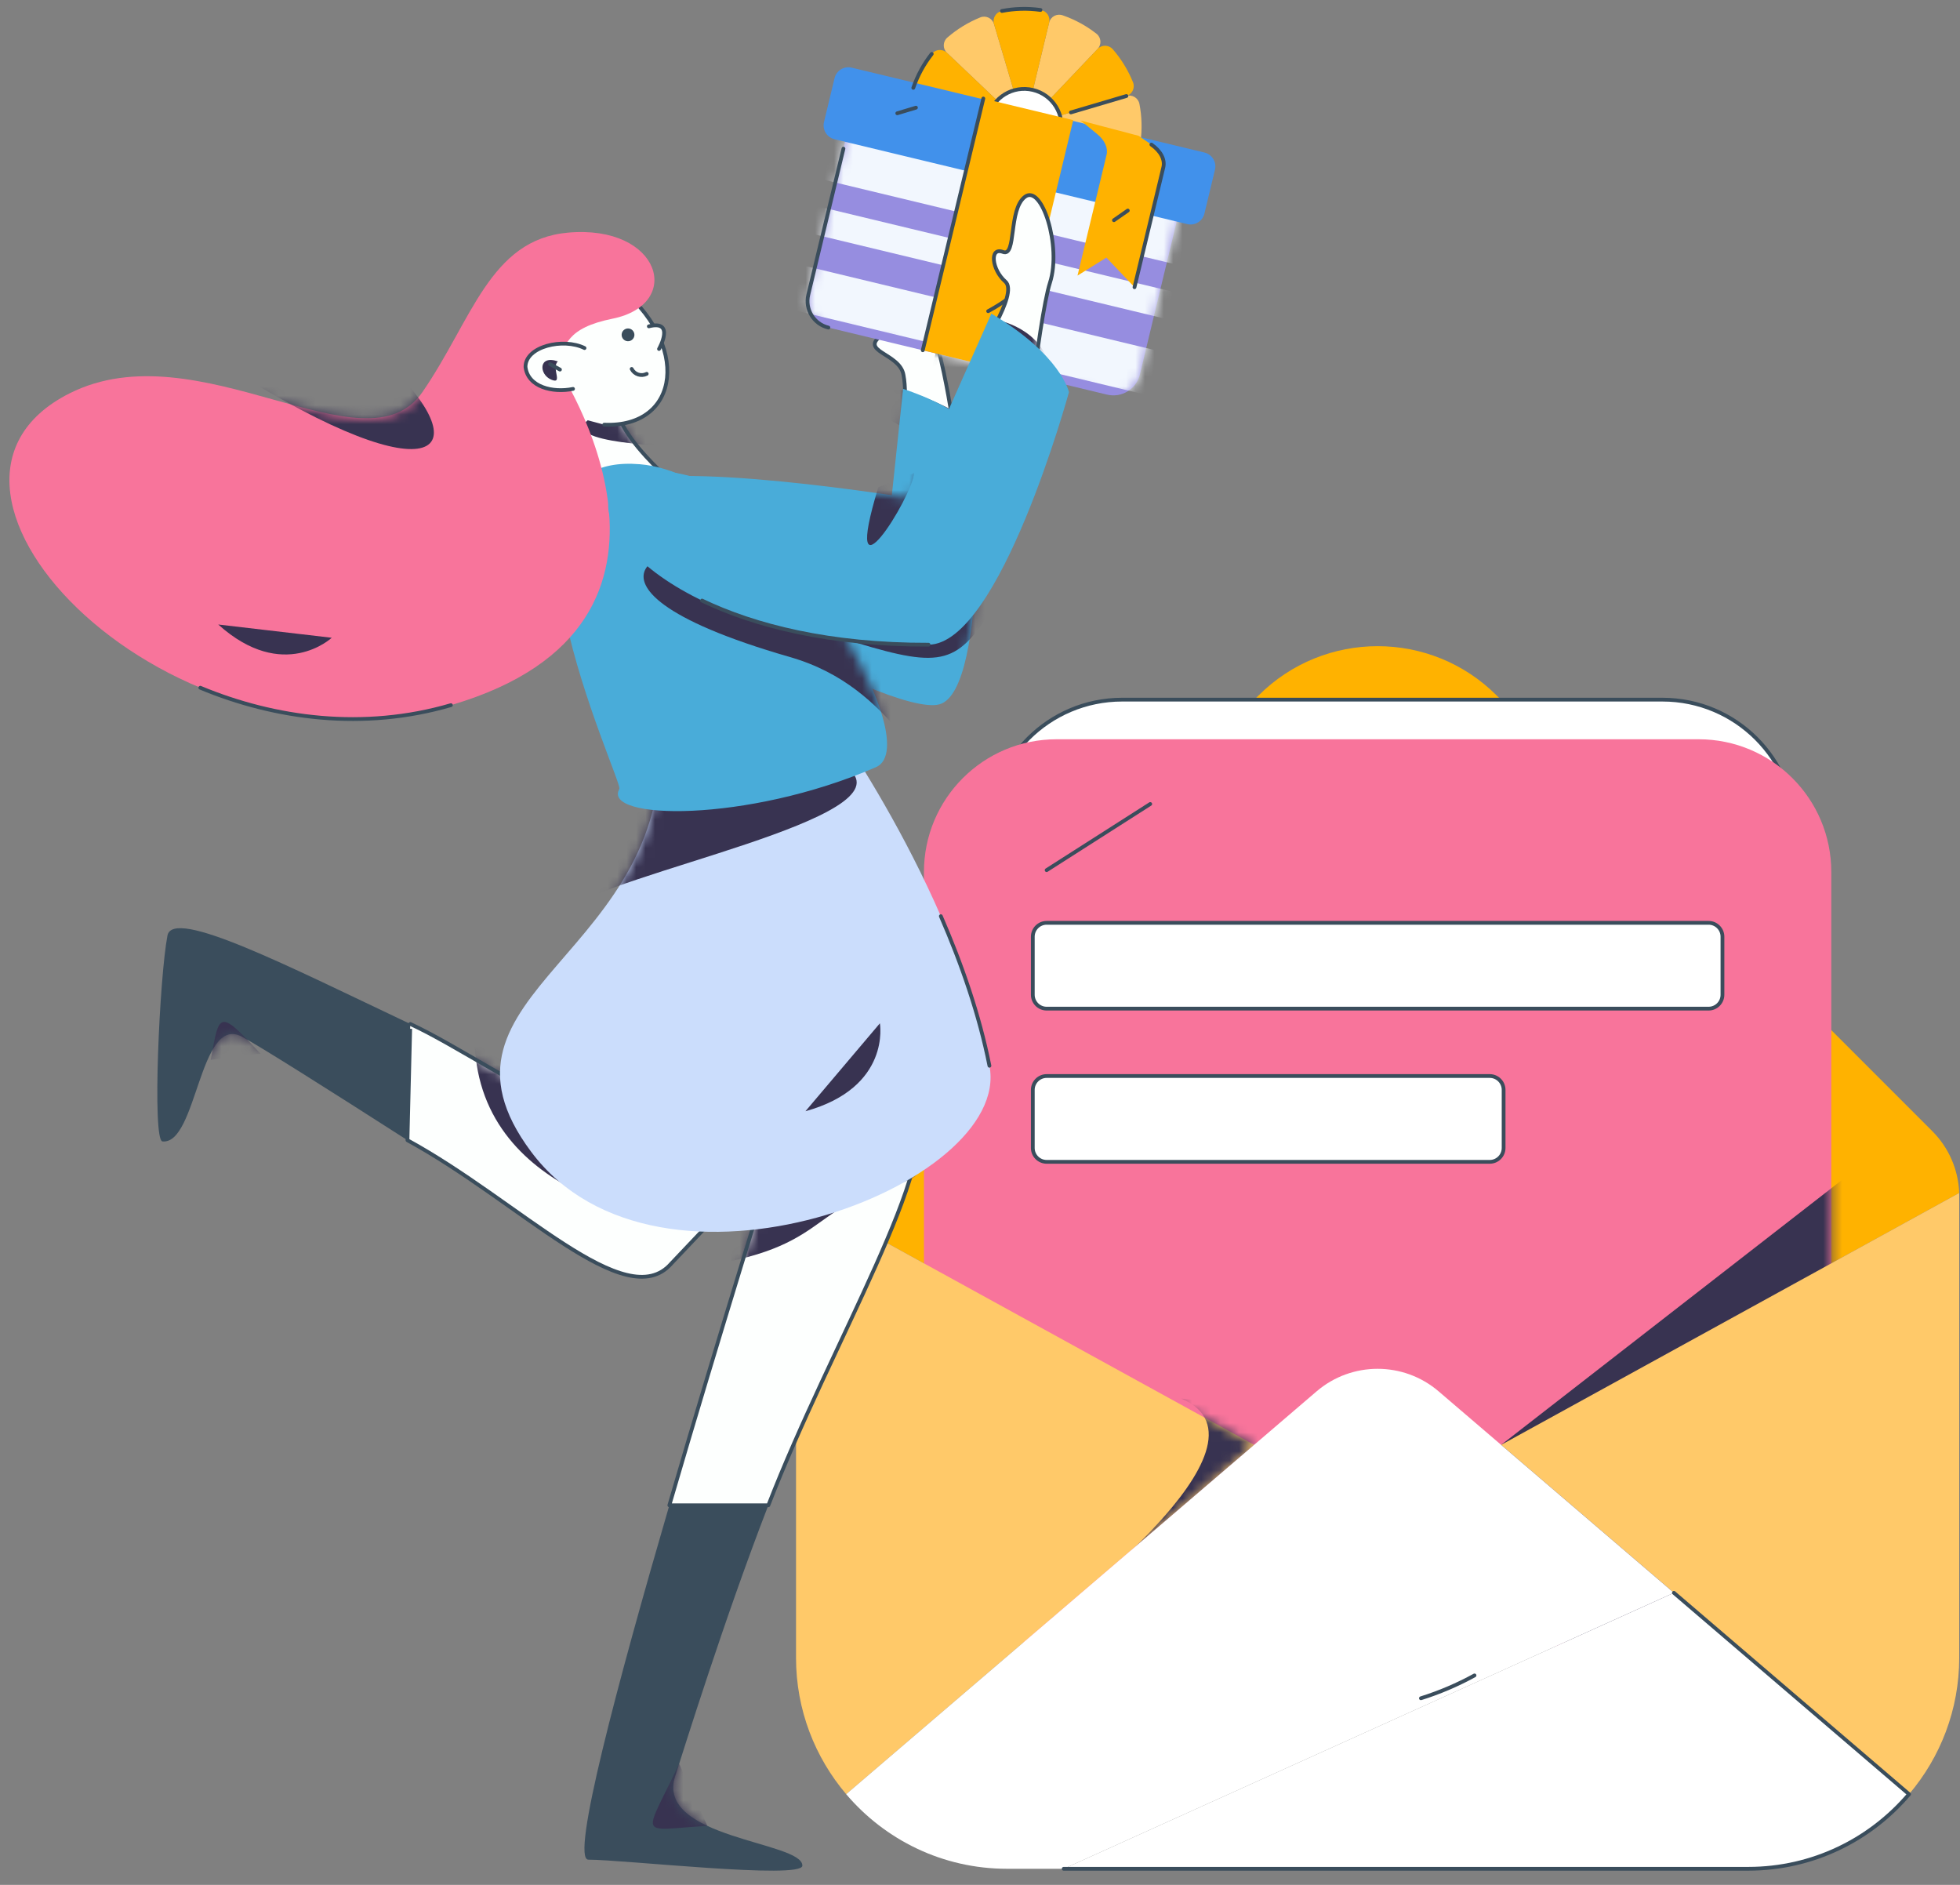 <?xml version="1.0" encoding="UTF-8"?>
<svg width="208px" height="200px" viewBox="0 0 208 200" version="1.1" xmlns="http://www.w3.org/2000/svg" xmlns:xlink="http://www.w3.org/1999/xlink">
    <rect x="0" y="0" width="208" height="200" fill="#808080" stroke="none"/>
    <title>Group 261</title>
    <defs>
        <path d="M14.135,0.949 C6.356,0.949 0.051,7.254 0.051,15.033 L0.051,15.033 L0.051,83.156 C0.051,90.935 6.356,97.24 14.135,97.24 L14.135,97.24 L82.258,97.24 C90.037,97.24 96.342,90.935 96.342,83.156 L96.342,83.156 L96.342,15.033 C96.342,7.254 90.037,0.949 82.258,0.949 L82.258,0.949" id="path-1"></path>
        <path d="M0.476,49.412 C0.476,54.934 2.485,59.982 5.799,63.886 L5.799,63.886 L49.089,26.819 L0.476,0.094" id="path-3"></path>
        <path d="M0.933,0.89 C0.154,2.367 2.133,6.09 1.716,6.97 L1.716,6.97 C-1.046,8.832 3.493,8.923 3.882,11.302 L3.882,11.302 C4.354,13.744 3.666,17.703 3.651,17.968 L3.651,17.968 C3.614,17.978 10.491,25.079 10.579,25.204 L10.579,25.204 C9.624,23.914 8.543,0.511 2.349,0.511 L2.349,0.511 C1.904,0.511 1.433,0.632 0.933,0.89" id="path-5"></path>
        <polygon id="path-7" points="1 0.5 1.5 0.5 1.5 1 1 1"></polygon>
        <polygon id="path-9" points="1 0.5 1.5 0.5 1.5 1 1 1"></polygon>
        <polygon id="path-11" points="1 0.5 1.5 0.5 1.5 1 1 1"></polygon>
        <polygon id="path-13" points="1 0.5 1.5 0.5 1.5 1 1 1"></polygon>
        <polygon id="path-15" points="1 0.5 1.5 0.5 1.5 1 1 1"></polygon>
        <polygon id="path-17" points="1 0.5 1.5 0.5 1.5 1 1 1"></polygon>
        <polygon id="path-19" points="1 0.5 1.5 0.5 1.5 1 1 1"></polygon>
        <polygon id="path-21" points="1 0.5 1.5 0.5 1.5 1 1 1"></polygon>
        <polygon id="path-23" points="1 0.5 1.5 0.5 1.5 1 1 1"></polygon>
        <path d="M0.778,19.782 C0.405,21.333 1.36,22.893 2.911,23.267 L2.911,23.267 L32.481,30.38 C34.031,30.754 35.592,29.799 35.965,28.247 L35.965,28.247 L40.608,8.949 L5.42,0.483 L0.778,19.782 Z" id="path-25"></path>
        <path d="M0.778,19.782 C0.405,21.333 1.36,22.893 2.911,23.267 L2.911,23.267 L32.481,30.38 C34.031,30.754 35.592,29.799 35.965,28.247 L35.965,28.247 L40.608,8.949 L5.42,0.483 L0.778,19.782 Z" id="path-27"></path>
        <path d="M0.778,19.782 C0.405,21.333 1.36,22.893 2.911,23.267 L2.911,23.267 L32.481,30.38 C34.031,30.754 35.592,29.799 35.965,28.247 L35.965,28.247 L40.608,8.949 L5.42,0.483 L0.778,19.782 Z" id="path-29"></path>
        <path d="M0.778,19.782 C0.405,21.333 1.36,22.893 2.911,23.267 L2.911,23.267 L32.481,30.38 C34.031,30.754 35.592,29.799 35.965,28.247 L35.965,28.247 L40.608,8.949 L5.42,0.483 L0.778,19.782 Z" id="path-31"></path>
        <path d="M0.778,19.782 C0.405,21.333 1.36,22.893 2.911,23.267 L2.911,23.267 L32.481,30.38 C34.031,30.754 35.592,29.799 35.965,28.247 L35.965,28.247 L40.608,8.949 L5.42,0.483 L0.778,19.782 Z" id="path-33"></path>
        <path d="M0.778,19.782 C0.405,21.333 1.36,22.893 2.911,23.267 L2.911,23.267 L32.481,30.38 C34.031,30.754 35.592,29.799 35.965,28.247 L35.965,28.247 L40.608,8.949 L5.42,0.483 L0.778,19.782 Z" id="path-35"></path>
        <path d="M0.778,19.782 C0.405,21.333 1.36,22.893 2.911,23.267 L2.911,23.267 L32.481,30.38 C34.031,30.754 35.592,29.799 35.965,28.247 L35.965,28.247 L40.608,8.949 L5.42,0.483 L0.778,19.782 Z" id="path-37"></path>
        <path d="M28.803,19.999 C28.803,19.999 4.622,4.481 0.658,11.071 L0.658,11.071 C-3.307,17.661 29.341,35.731 34.694,34.243 L34.694,34.243 C40.048,32.755 38.593,5.434 38.593,5.434 L38.593,5.434 C36.944,2.67 30.84,0.772 30.84,0.772 L30.84,0.772" id="path-39"></path>
        <path d="M9.033,0.231 C3.532,19.095 -1.476,37.832 0.439,37.832 L0.439,37.832 C4.202,37.832 23.112,39.96 23.146,38.471 L23.146,38.471 C23.204,35.902 7.524,35.599 9.649,28.992 L9.649,28.992 C10.522,26.279 14.86,12.302 19.538,0.231 L19.538,0.231" id="path-41"></path>
        <path d="M11.56,5.991 C11.115,7.684 5.344,26.016 0.033,44.231 L0.033,44.231 L10.538,44.231 C17.258,26.894 29.006,7.854 26.113,2.015 L26.113,2.015 C25.45,0.677 24.326,0.161 22.987,0.161 L22.987,0.161 C18.487,0.161 11.56,5.991 11.56,5.991" id="path-43"></path>
        <path d="M1.772,0.776 C0.928,5.135 0.129,22.512 1.24,22.623 L1.24,22.623 C2.957,22.795 3.922,19.862 4.922,16.929 L4.922,16.929 C6.064,13.583 7.252,10.237 9.656,11.5 L9.656,11.5 C11.507,12.474 19.024,17.228 27.242,22.496 L27.242,22.496 L27.543,10.159 C16.947,5.143 6.757,-0.003 3.137,-0.004 L3.137,-0.004 C2.352,-0.004 1.876,0.238 1.772,0.776" id="path-45"></path>
        <path d="M0.242,12.495 C12.152,18.991 23.421,31.084 28.219,25.596 L28.219,25.596 L42.127,10.924 C27.498,18.982 10.289,4.665 0.543,0.159 L0.543,0.159 C0.543,0.159 0.543,0.159 0.543,0.159 L0.543,0.159 C0.543,0.158 0.246,12.346 0.242,12.495" id="path-47"></path>
        <path d="M16.97,2.549 C18.992,26.966 -9.387,30.652 3.372,47.727 L3.372,47.727 C16.881,65.803 54.521,51.295 52.001,38.594 L52.001,38.594 C48.18,19.334 34.125,0.33 34.125,0.33 L34.125,0.33" id="path-49"></path>
        <path d="M0.006,1.837 L4.241,12.475 L14.925,11.027 C14.925,11.027 5.578,3.661 7.696,0.115 L7.696,0.115 L0.006,1.837 Z" id="path-51"></path>
        <path d="M6.726,35.221 C4.85,38.515 20.207,38.865 33.955,32.913 L33.955,32.913 C39.766,30.397 23.034,1.929 8.902,0.767 L8.902,0.767 C8.507,0.734 8.126,0.718 7.762,0.718 L7.762,0.718 C-8.994,0.715 7.16,34.458 6.726,35.221" id="path-53"></path>
        <path d="M59.279,0.191 C50.967,0.932 49.102,9.469 43.826,17.115 L43.826,17.115 C40.667,21.694 34.366,19.676 27.117,17.658 L27.117,17.658 C20.433,15.798 12.942,13.937 6.37,17.251 L6.37,17.251 C-13.658,27.351 17.326,58.964 46.85,50.33 L46.85,50.33 C76.375,41.696 58.142,14.436 58.142,14.436 L58.142,14.436 C58.909,12.118 59.138,10.308 64.01,9.321 L64.01,9.321 C71.214,7.86 69.329,0.128 60.669,0.128 L60.669,0.128 C60.223,0.128 59.76,0.148 59.279,0.191" id="path-55"></path>
        <path d="M5.777,0.386 C3.988,1.737 4.896,6.797 3.439,6.242 L3.439,6.242 C1.984,5.688 2.242,8.121 3.694,9.39 L3.694,9.39 C5.147,10.659 0.715,17.081 0.715,17.081 L0.715,17.081 L5.23,32.189 C5.23,32.189 7.187,13.346 8.427,9.498 L8.427,9.498 C9.556,5.998 7.919,0.208 6.266,0.207 L6.266,0.207 C6.102,0.207 5.938,0.264 5.777,0.386" id="path-57"></path>
        <path d="M32.511,20.347 C32.511,20.347 6.403,16.094 1.658,19.071 L1.658,19.071 C-3.087,22.047 7.205,36.001 34.537,35.915 L34.537,35.915 C42.111,35.892 49.441,9.115 49.441,9.115 L49.441,9.115 C49.441,9.115 48.596,5.156 41.206,0.788 L41.206,0.788" id="path-59"></path>
    </defs>
    <g id="最终" stroke="none" stroke-width="1" fill="none" fill-rule="evenodd">
        <g id="领会员-无数据" transform="translate(-176, -443)">
            <g id="Group-261" transform="translate(176, 443)">
                <g id="Group-9" transform="translate(84, 68.492)">
                    <path d="M121.059,51.531 L74.837,5.309 C67.856,-1.673 56.537,-1.673 49.556,5.309 L3.095,51.77 C1.418,53.447 0.476,55.722 0.476,58.094 L62.196,92.025 L123.917,58.094 C123.828,55.624 122.807,53.279 121.059,51.531" id="Fill-1" fill="#FFB200"></path>
                    <path d="M92.426,91.252 L35.087,91.252 C27.308,91.252 21.003,84.946 21.003,77.168 L21.003,19.829 C21.003,12.05 27.308,5.745 35.087,5.745 L92.426,5.745 C100.204,5.745 106.51,12.05 106.51,19.829 L106.51,77.168 C106.51,84.946 100.204,91.252 92.426,91.252" id="Fill-3" fill="#FFFFFF"></path>
                    <path d="M92.426,91.252 L35.087,91.252 C27.308,91.252 21.003,84.946 21.003,77.168 L21.003,19.829 C21.003,12.05 27.308,5.745 35.087,5.745 L92.426,5.745 C100.204,5.745 106.51,12.05 106.51,19.829 L106.51,77.168 C106.51,84.946 100.204,91.252 92.426,91.252 Z" id="Stroke-5" stroke="#3A4D5C" stroke-width="0.4" stroke-linecap="round" stroke-linejoin="round"></path>
                    <path d="M96.259,106.24 L28.135,106.24 C20.357,106.24 14.051,99.935 14.051,92.157 L14.051,24.033 C14.051,16.255 20.357,9.949 28.135,9.949 L96.259,9.949 C104.037,9.949 110.342,16.255 110.342,24.033 L110.342,92.157 C110.342,99.935 104.037,106.24 96.259,106.24" id="Fill-7" fill="#F8749B"></path>
                </g>
                <g id="Group-12" transform="translate(98, 77.492)">
                    <mask id="mask-2" fill="white">
                        <use xlink:href="#path-1"></use>
                    </mask>
                    <g id="Clip-11"></g>
                    <polyline id="Fill-10" fill="#383351" mask="url(#mask-2)" points="116.902 32.616 61.304 75.82 38.791 112.979 103.791 103.979 130.791 30.979"></polyline>
                </g>
                <g id="Group-23" transform="translate(84, 97.492)">
                    <path d="M97.318,9.532 L27.076,9.532 C26.262,9.532 25.603,8.873 25.603,8.059 L25.603,1.899 C25.603,1.085 26.262,0.426 27.076,0.426 L97.318,0.426 C98.131,0.426 98.791,1.085 98.791,1.899 L98.791,8.059 C98.791,8.873 98.131,9.532 97.318,9.532" id="Fill-13" fill="#FFFFFF"></path>
                    <path d="M97.318,9.532 L27.076,9.532 C26.262,9.532 25.603,8.873 25.603,8.059 L25.603,1.899 C25.603,1.085 26.262,0.426 27.076,0.426 L97.318,0.426 C98.131,0.426 98.791,1.085 98.791,1.899 L98.791,8.059 C98.791,8.873 98.131,9.532 97.318,9.532 Z" id="Stroke-15" stroke="#3A4D5C" stroke-width="0.4" stroke-linecap="round" stroke-linejoin="round"></path>
                    <path d="M74.094,25.788 L27.076,25.788 C26.262,25.788 25.603,25.129 25.603,24.315 L25.603,18.155 C25.603,17.341 26.262,16.682 27.076,16.682 L74.094,16.682 C74.907,16.682 75.567,17.341 75.567,18.155 L75.567,24.315 C75.567,25.129 74.907,25.788 74.094,25.788" id="Fill-17" fill="#FFFFFF"></path>
                    <path d="M74.094,25.788 L27.076,25.788 C26.262,25.788 25.603,25.129 25.603,24.315 L25.603,18.155 C25.603,17.341 26.262,16.682 27.076,16.682 L74.094,16.682 C74.907,16.682 75.567,17.341 75.567,18.155 L75.567,24.315 C75.567,25.129 74.907,25.788 74.094,25.788 Z" id="Stroke-19" stroke="#3A4D5C" stroke-width="0.4" stroke-linecap="round" stroke-linejoin="round"></path>
                    <path d="M0.476,29.094 L0.476,78.411 C0.476,83.934 2.485,88.982 5.8,92.885 L49.089,55.819 L0.476,29.094 Z" id="Fill-21" fill="#FFC969"></path>
                </g>
                <g id="Group-26" transform="translate(84, 126.492)">
                    <mask id="mask-4" fill="white">
                        <use xlink:href="#path-3"></use>
                    </mask>
                    <g id="Clip-25"></g>
                    <path d="M41.366,21.908 C52.629,26.695 27.536,45.274 27.536,45.274 L52.91,31.99 L58.823,23.879" id="Fill-24" fill="#383351" mask="url(#mask-4)"></path>
                </g>
                <g id="Group-41" transform="translate(89, 28.492)">
                    <path d="M118.917,98.094 L70.304,124.819 L113.593,161.885 C116.908,157.982 118.917,152.934 118.917,147.411 L118.917,98.094 Z" id="Fill-27" fill="#FFC969"></path>
                    <path d="M88.639,140.519 L70.305,124.82 L63.673,119.143 C59.946,115.951 54.447,115.951 50.719,119.143 L44.09,124.82 L0.799,161.886 C4.907,166.723 11.021,169.8 17.863,169.8 L23.884,169.8" id="Fill-29" fill="#FFFFFF"></path>
                    <g id="Group-34" transform="translate(23, 140)">
                        <path d="M0.883,29.8 L73.529,29.8 C80.371,29.8 86.487,26.722 90.593,21.885 L65.639,0.519" id="Fill-31" fill="#FFFFFF"></path>
                        <path d="M0.883,29.8 L73.529,29.8 C80.371,29.8 86.487,26.722 90.593,21.885 L65.639,0.519" id="Stroke-33" stroke="#3A4D5C" stroke-width="0.4" stroke-linecap="round" stroke-linejoin="round"></path>
                    </g>
                    <path d="M33.065,56.818 C29.4,59.157 25.736,61.497 22.071,63.837" id="Stroke-35" stroke="#3A4D5C" stroke-width="0.4" stroke-linecap="round" stroke-linejoin="round"></path>
                    <path d="M67.479,149.282 C65.67,150.276 63.763,151.09 61.793,151.707" id="Stroke-37" stroke="#3A4D5C" stroke-width="0.4" stroke-linecap="round" stroke-linejoin="round"></path>
                    <path d="M13.579,25.205 C12.556,23.822 11.386,-2.964 3.933,0.891 C3.154,2.367 5.133,6.091 4.716,6.971 C1.954,8.832 6.494,8.923 6.881,11.302 C7.354,13.744 6.665,17.704 6.652,17.969 C6.614,17.979 13.492,25.08 13.579,25.205" id="Fill-39" fill="#FDFFFE"></path>
                </g>
                <g id="Group-44" transform="translate(92, 28.492)">
                    <mask id="mask-6" fill="white">
                        <use xlink:href="#path-5"></use>
                    </mask>
                    <g id="Clip-43"></g>
                    <path d="M3.518,12.866 C7.344,13.657 12.919,17.198 12.919,17.198 C12.302,17.084 6.02,18.864 6.255,18.118 C3.025,16.107 -0.145,15.804 1.747,12.766" id="Fill-42" fill="#383351" mask="url(#mask-6)"></path>
                </g>
                <g id="Group-110" transform="translate(0, 0.492)">
                    <path d="M102.579,53.205 C101.555,51.822 100.386,25.036 92.933,28.891 C92.153,30.367 94.133,34.091 93.716,34.971 C90.954,36.832 95.493,36.923 95.882,39.302 C96.353,41.744 95.665,45.704 95.651,45.969 C95.615,45.979 102.492,53.08 102.579,53.205 Z" id="Stroke-45" stroke="#3A4D5C" stroke-width="0.4" stroke-linecap="round" stroke-linejoin="round"></path>
                    <path d="M108.692,12.9 L119.69,15.546 C120.318,15.697 120.936,15.27 121.026,14.629 C121.222,13.236 121.176,11.856 120.919,10.533 C120.796,9.9 120.156,9.51 119.538,9.693 L108.692,12.9 Z" id="Fill-47" fill="#FFC969"></path>
                    <path d="M104.024,1.357 C102.752,1.873 101.571,2.595 100.534,3.494 C100.045,3.917 100.024,4.668 100.493,5.112 L105.741,10.098 C106.55,10.867 107.854,10.068 107.538,8.998 L105.485,2.057 C105.302,1.437 104.623,1.113 104.024,1.357" id="Fill-49" fill="#FFC969"></path>
                    <path d="M116.361,3.087 C115.3,2.256 114.092,1.587 112.762,1.129 C112.151,0.918 111.489,1.274 111.338,1.903 L109.644,8.944 C109.383,10.028 110.726,10.758 111.494,9.95 L116.481,4.699 C116.925,4.232 116.868,3.485 116.361,3.087" id="Fill-51" fill="#FFC969"></path>
                    <g id="Group-55" transform="translate(0, 197)">
                        <mask id="mask-8" fill="white">
                            <use xlink:href="#path-7"></use>
                        </mask>
                        <g id="Clip-54"></g>
                        <path d="" id="Fill-53" fill="#FFB200" mask="url(#mask-8)"></path>
                    </g>
                    <path d="" id="Stroke-56" stroke="#3A4D5C" stroke-width="0.4" stroke-linecap="round" stroke-linejoin="round"></path>
                    <g id="Group-60" transform="translate(0, 197)">
                        <mask id="mask-10" fill="white">
                            <use xlink:href="#path-9"></use>
                        </mask>
                        <g id="Clip-59"></g>
                        <path d="" id="Fill-58" fill="#FFB200" mask="url(#mask-10)"></path>
                    </g>
                    <path d="" id="Stroke-61" stroke="#3A4D5C" stroke-width="0.4" stroke-linecap="round" stroke-linejoin="round"></path>
                    <g id="Group-65" transform="translate(0, 197)">
                        <mask id="mask-12" fill="white">
                            <use xlink:href="#path-11"></use>
                        </mask>
                        <g id="Clip-64"></g>
                        <path d="" id="Fill-63" fill="#FFB200" mask="url(#mask-12)"></path>
                    </g>
                    <path d="" id="Stroke-66" stroke="#3A4D5C" stroke-width="0.4" stroke-linecap="round" stroke-linejoin="round"></path>
                    <g id="Group-70" transform="translate(0, 197)">
                        <mask id="mask-14" fill="white">
                            <use xlink:href="#path-13"></use>
                        </mask>
                        <g id="Clip-69"></g>
                        <path d="" id="Fill-68" fill="#FFB200" mask="url(#mask-14)"></path>
                    </g>
                    <path d="" id="Stroke-71" stroke="#3A4D5C" stroke-width="0.4" stroke-linecap="round" stroke-linejoin="round"></path>
                    <g id="Group-75" transform="translate(0, 197)">
                        <mask id="mask-16" fill="white">
                            <use xlink:href="#path-15"></use>
                        </mask>
                        <g id="Clip-74"></g>
                        <path d="" id="Fill-73" fill="#FFB200" mask="url(#mask-16)"></path>
                    </g>
                    <path d="" id="Stroke-76" stroke="#3A4D5C" stroke-width="0.4" stroke-linecap="round" stroke-linejoin="round"></path>
                    <g id="Group-80" transform="translate(0, 197)">
                        <mask id="mask-18" fill="white">
                            <use xlink:href="#path-17"></use>
                        </mask>
                        <g id="Clip-79"></g>
                        <path d="" id="Fill-78" fill="#FFB200" mask="url(#mask-18)"></path>
                    </g>
                    <path d="" id="Stroke-81" stroke="#3A4D5C" stroke-width="0.4" stroke-linecap="round" stroke-linejoin="round"></path>
                    <g id="Group-85" transform="translate(0, 197)">
                        <mask id="mask-20" fill="white">
                            <use xlink:href="#path-19"></use>
                        </mask>
                        <g id="Clip-84"></g>
                        <path d="" id="Fill-83" fill="#FFB200" mask="url(#mask-20)"></path>
                    </g>
                    <path d="" id="Stroke-86" stroke="#3A4D5C" stroke-width="0.4" stroke-linecap="round" stroke-linejoin="round"></path>
                    <g id="Group-90" transform="translate(0, 197)">
                        <mask id="mask-22" fill="white">
                            <use xlink:href="#path-21"></use>
                        </mask>
                        <g id="Clip-89"></g>
                        <path d="" id="Fill-88" fill="#FFB200" mask="url(#mask-22)"></path>
                    </g>
                    <path d="" id="Stroke-91" stroke="#3A4D5C" stroke-width="0.4" stroke-linecap="round" stroke-linejoin="round"></path>
                    <g id="Group-95" transform="translate(0, 197)">
                        <mask id="mask-24" fill="white">
                            <use xlink:href="#path-23"></use>
                        </mask>
                        <g id="Clip-94"></g>
                        <path d="" id="Fill-93" fill="#FFB200" mask="url(#mask-24)"></path>
                    </g>
                    <path d="" id="Stroke-96" stroke="#3A4D5C" stroke-width="0.4" stroke-linecap="round" stroke-linejoin="round"></path>
                    <path d="M108.692,12.9 L119.536,9.693 C120.155,9.51 120.479,8.832 120.235,8.233 C119.72,6.961 118.998,5.78 118.099,4.742 C117.676,4.254 116.925,4.233 116.48,4.701 L108.692,12.9 Z" id="Fill-98" fill="#FFB200"></path>
                    <path d="M108.692,12.9 L108.692,12.9 L111.338,1.903 C111.489,1.274 111.062,0.656 110.421,0.566 C109.028,0.37 107.648,0.416 106.325,0.673 C105.692,0.796 105.302,1.436 105.485,2.054 L108.692,12.9 Z" id="Fill-100" fill="#FFB200"></path>
                    <path d="M108.692,12.9 L100.491,5.111 C100.025,4.667 99.277,4.724 98.879,5.231 C98.048,6.292 97.379,7.501 96.921,8.83 C96.71,9.442 97.066,10.103 97.694,10.254 L108.692,12.9 Z" id="Fill-102" fill="#FFB200"></path>
                    <path d="M112.54,13.826 C112.028,15.951 109.891,17.26 107.766,16.749 C105.64,16.238 104.332,14.1 104.843,11.974 C105.354,9.849 107.492,8.54 109.617,9.052 C111.743,9.563 113.051,11.701 112.54,13.826" id="Fill-104" fill="#FFFFFF"></path>
                    <path d="M112.54,13.826 C112.028,15.951 109.891,17.26 107.766,16.749 C105.64,16.238 104.332,14.1 104.843,11.974 C105.354,9.849 107.492,8.54 109.617,9.052 C111.743,9.563 113.051,11.701 112.54,13.826 Z" id="Stroke-106" stroke="#3A4D5C" stroke-width="0.4" stroke-linecap="round" stroke-linejoin="round"></path>
                    <path d="M117.48,41.38 L87.911,34.266 C86.359,33.893 85.404,32.333 85.778,30.781 L90.42,11.483 L125.607,19.948 L120.965,39.247 C120.591,40.798 119.031,41.753 117.48,41.38" id="Fill-108" fill="#968DE0"></path>
                </g>
                <g id="Group-132" transform="translate(85, 11.492)">
                    <g id="Group-113">
                        <mask id="mask-26" fill="white">
                            <use xlink:href="#path-25"></use>
                        </mask>
                        <g id="Clip-112"></g>
                        <polygon id="Fill-111" fill="#F2F7FE" mask="url(#mask-26)" points="48.52 18.669 0.236 7.053 1.366 2.357 49.65 13.973"></polygon>
                    </g>
                    <g id="Group-116">
                        <mask id="mask-28" fill="white">
                            <use xlink:href="#path-27"></use>
                        </mask>
                        <g id="Clip-115"></g>
                        <polygon id="Fill-114" fill="#F2F7FE" mask="url(#mask-28)" points="45.2 32.466 -3.083 20.85 -1.954 16.154 46.331 27.77"></polygon>
                    </g>
                    <g id="Group-119">
                        <mask id="mask-30" fill="white">
                            <use xlink:href="#path-29"></use>
                        </mask>
                        <g id="Clip-118"></g>
                        <polygon id="Fill-117" fill="#F2F7FE" mask="url(#mask-30)" points="47.148 24.371 -1.136 12.755 -0.441 9.865 47.843 21.481"></polygon>
                    </g>
                    <g id="Group-122">
                        <mask id="mask-32" fill="white">
                            <use xlink:href="#path-31"></use>
                        </mask>
                        <g id="Clip-121"></g>
                        <polygon id="Fill-120" fill="#FFFFFF" mask="url(#mask-32)" points="27.428 -7.13 15.812 41.154 11.116 40.025 22.732 -8.26"></polygon>
                    </g>
                    <g id="Group-125">
                        <mask id="mask-34" fill="white">
                            <use xlink:href="#path-33"></use>
                        </mask>
                        <g id="Clip-124"></g>
                        <polygon id="Stroke-123" stroke="#3A4D5C" stroke-width="0.4" stroke-linecap="round" stroke-linejoin="round" mask="url(#mask-34)" points="27.428 -7.13 15.812 41.154 11.116 40.025 22.732 -8.26"></polygon>
                    </g>
                    <g id="Group-128">
                        <mask id="mask-36" fill="white">
                            <use xlink:href="#path-35"></use>
                        </mask>
                        <g id="Clip-127"></g>
                        <polygon id="Fill-126" fill="#FFFFFF" mask="url(#mask-36)" points="6.512 -12.162 -5.104 36.122 -9.8 34.992 1.816 -13.292"></polygon>
                    </g>
                    <g id="Group-131">
                        <mask id="mask-38" fill="white">
                            <use xlink:href="#path-37"></use>
                        </mask>
                        <g id="Clip-130"></g>
                        <polygon id="Stroke-129" stroke="#3A4D5C" stroke-width="0.4" stroke-linecap="round" stroke-linejoin="round" mask="url(#mask-38)" points="6.512 -12.162 -5.104 36.122 -9.8 34.992 1.816 -13.292"></polygon>
                    </g>
                </g>
                <g id="Group-159" transform="translate(65, 0.492)">
                    <path d="M60.992,23.286 L23.559,14.281 C22.747,14.085 22.248,13.269 22.444,12.457 L23.564,7.804 C23.759,6.992 24.575,6.493 25.387,6.688 L62.819,15.693 C63.632,15.889 64.13,16.705 63.935,17.516 L62.816,22.17 C62.62,22.982 61.804,23.481 60.992,23.286" id="Fill-133" fill="#4191EB"></path>
                    <polygon id="Fill-135" fill="#FFB200" points="48.893 12.257 42.466 38.971 32.924 36.675 39.351 9.962"></polygon>
                    <path d="M49.681,12.3 L51.441,13.738 C52.239,14.391 52.606,15.206 52.431,15.937 L49.348,28.75 L52.413,26.84 L55.395,29.984 L58.456,17.257 C58.653,16.441 58.171,15.526 57.189,14.85 L55.833,13.918 L49.681,12.3 Z" id="Fill-137" fill="#FFB200"></path>
                    <path d="M32.202,10.932 C31.542,11.131 30.882,11.329 30.222,11.528" id="Stroke-139" stroke="#3A4D5C" stroke-width="0.4" stroke-linecap="round" stroke-linejoin="round"></path>
                    <path d="M42.432,30.865 C41.623,31.486 40.764,32.042 39.866,32.525" id="Stroke-141" stroke="#3A4D5C" stroke-width="0.4" stroke-linecap="round" stroke-linejoin="round"></path>
                    <path d="M54.684,21.849 C54.194,22.191 53.703,22.533 53.214,22.874" id="Stroke-143" stroke="#3A4D5C" stroke-width="0.4" stroke-linecap="round" stroke-linejoin="round"></path>
                    <line x1="48.645" y1="11.436" x2="54.536" y2="9.694" id="Stroke-145" stroke="#3A4D5C" stroke-width="0.4" stroke-linecap="round" stroke-linejoin="round"></line>
                    <path d="M45.421,0.566 C44.028,0.37 42.648,0.416 41.325,0.673" id="Stroke-147" stroke="#3A4D5C" stroke-width="0.4" stroke-linecap="round" stroke-linejoin="round"></path>
                    <path d="M33.879,5.231 C33.048,6.292 32.379,7.501 31.921,8.83" id="Stroke-149" stroke="#3A4D5C" stroke-width="0.4" stroke-linecap="round" stroke-linejoin="round"></path>
                    <path d="M22.911,34.267 C21.36,33.893 20.405,32.333 20.778,30.782 L24.508,15.279" id="Stroke-151" stroke="#3A4D5C" stroke-width="0.4" stroke-linecap="round" stroke-linejoin="round"></path>
                    <line x1="32.925" y1="36.675" x2="39.352" y2="9.962" id="Stroke-153" stroke="#3A4D5C" stroke-width="0.4" stroke-linecap="round" stroke-linejoin="round"></line>
                    <path d="M55.395,29.984 L58.457,17.257 C58.653,16.441 58.171,15.526 57.189,14.85" id="Stroke-155" stroke="#3A4D5C" stroke-width="0.4" stroke-linecap="round" stroke-linejoin="round"></path>
                    <path d="M30.84,40.772 C30.84,40.772 36.944,42.67 38.592,45.434 C38.592,45.434 40.048,72.755 34.694,74.243 C29.34,75.731 -3.307,57.661 0.658,51.071 C4.622,44.48 28.802,60 28.802,60 L30.84,40.772 Z" id="Fill-157" fill="#49ACD9"></path>
                </g>
                <g id="Group-162" transform="translate(65, 40.492)">
                    <mask id="mask-40" fill="white">
                        <use xlink:href="#path-39"></use>
                    </mask>
                    <g id="Clip-161"></g>
                    <path d="M39.847,24.77 C36.239,30.361 34.203,30.333 24.07,27.145 C17.291,25.013 43.032,22.114 43.032,22.114" id="Fill-160" fill="#383351" mask="url(#mask-40)"></path>
                </g>
                <path d="M81.538,159.722 L71.032,159.722 C65.531,178.587 60.524,197.325 62.438,197.325 C66.202,197.325 85.112,199.452 85.147,197.963 C85.204,195.394 69.524,195.091 71.649,188.483 C72.521,185.772 76.859,171.794 81.538,159.722" id="Fill-163" fill="#3A4D5C"></path>
                <g id="Group-167" transform="translate(62, 159.492)">
                    <mask id="mask-42" fill="white">
                        <use xlink:href="#path-41"></use>
                    </mask>
                    <g id="Clip-166"></g>
                    <path d="M10.074,27.66 C6.254,35.768 5.573,34.683 13.066,34.247" id="Fill-165" fill="#383351" mask="url(#mask-42)"></path>
                </g>
                <path d="M97.113,117.508 C94.22,111.67 82.559,121.483 82.559,121.483 C82.115,123.176 76.343,141.508 71.032,159.723 L81.538,159.723 C88.258,142.386 100.007,123.346 97.113,117.508" id="Fill-168" fill="#FDFFFE"></path>
                <g id="Group-172" transform="translate(71, 115.492)">
                    <mask id="mask-44" fill="white">
                        <use xlink:href="#path-43"></use>
                    </mask>
                    <g id="Clip-171"></g>
                    <path d="M-2.814,19.561 C17.311,18.034 13.507,13.212 23.789,10.286 C34.071,7.359 11.56,5.991 11.56,5.991 L7.116,11.32" id="Fill-170" fill="#383351" mask="url(#mask-44)"></path>
                </g>
                <g id="Group-177" transform="translate(16, 98.492)">
                    <path d="M81.113,19.016 C78.22,13.178 66.559,22.991 66.559,22.991 C66.115,24.684 60.343,43.016 55.032,61.231 L65.538,61.231 C72.258,43.894 84.007,24.854 81.113,19.016 Z" id="Stroke-173" stroke="#3A4D5C" stroke-width="0.4" stroke-linecap="round" stroke-linejoin="round"></path>
                    <path d="M27.242,22.495 L27.543,10.16 C14.649,4.055 2.357,-2.242 1.772,0.775 C0.928,5.136 0.13,22.512 1.24,22.623 C4.915,22.991 5.144,9.129 9.655,11.5 C11.507,12.474 19.023,17.228 27.242,22.495" id="Fill-175" fill="#3A4D5C"></path>
                </g>
                <g id="Group-180" transform="translate(16, 98.492)">
                    <mask id="mask-46" fill="white">
                        <use xlink:href="#path-45"></use>
                    </mask>
                    <g id="Clip-179"></g>
                    <path d="M11.638,13.317 C7.182,8.471 7.266,8.984 6.369,13.969" id="Fill-178" fill="#383351" mask="url(#mask-46)"></path>
                </g>
                <path d="M71.219,134.088 L85.126,119.416 C70.498,127.474 53.289,113.157 43.543,108.652 C43.544,108.607 43.246,120.838 43.242,120.987 C55.152,127.484 66.421,139.576 71.219,134.088" id="Fill-181" fill="#FDFFFE"></path>
                <g id="Group-185" transform="translate(43, 108.492)">
                    <mask id="mask-48" fill="white">
                        <use xlink:href="#path-47"></use>
                    </mask>
                    <g id="Clip-184"></g>
                    <path d="M7.369,1.313 C7.217,18.832 28.634,21.111 28.634,21.111 L13.043,1.313" id="Fill-183" fill="#383351" mask="url(#mask-48)"></path>
                </g>
                <g id="Group-190" transform="translate(43, 74.492)">
                    <path d="M28.219,59.596 L42.126,44.924 C27.498,52.982 10.289,38.665 0.543,34.16 C0.544,34.115 0.246,46.346 0.242,46.495 C12.152,52.992 23.421,65.084 28.219,59.596 Z" id="Stroke-186" stroke="#3A4D5C" stroke-width="0.4" stroke-linecap="round" stroke-linejoin="round"></path>
                    <path d="M26.97,2.55 C28.991,26.967 0.613,30.652 13.372,47.727 C26.88,65.803 64.521,51.295 62.001,38.593 C58.179,19.334 44.124,0.33 44.124,0.33 L26.97,2.55 Z" id="Fill-188" fill="#CBDDFC"></path>
                </g>
                <g id="Group-193" transform="translate(53, 74.492)">
                    <mask id="mask-50" fill="white">
                        <use xlink:href="#path-49"></use>
                    </mask>
                    <g id="Clip-192"></g>
                    <path d="M37.044,7.078 C43.551,12.311 11.576,18.168 7.181,22.081 C2.785,25.995 10.4,6.426 10.4,6.426" id="Fill-191" fill="#383351" mask="url(#mask-50)"></path>
                </g>
                <path d="M65.696,41.607 C63.578,45.153 72.926,52.52 72.926,52.52 L62.242,53.968 L58.006,43.33 L65.696,41.607 Z" id="Fill-194" fill="#FDFFFE"></path>
                <g id="Group-198" transform="translate(58, 41.492)">
                    <mask id="mask-52" fill="white">
                        <use xlink:href="#path-51"></use>
                    </mask>
                    <g id="Clip-197"></g>
                    <path d="M13.941,5.878 C13.941,5.878 1.033,5.598 4.486,3.012 C6.06,1.834 7.747,0.579 7.747,0.579 L13.941,5.878 Z" id="Fill-196" fill="#383351" mask="url(#mask-52)"></path>
                </g>
                <g id="Group-203" transform="translate(58, 41.492)">
                    <path d="M7.696,0.115 C5.578,3.661 14.926,11.028 14.926,11.028 L4.242,12.476 L0.006,1.838 L7.696,0.115 Z" id="Stroke-199" stroke="#3A4D5C" stroke-width="0.4" stroke-linecap="round" stroke-linejoin="round"></path>
                    <path d="M34.955,39.913 C40.767,37.397 24.034,8.929 9.902,7.766 C-8.701,6.234 8.17,41.441 7.726,42.221 C5.85,45.515 21.207,45.865 34.955,39.913" id="Fill-201" fill="#49ACD9"></path>
                </g>
                <g id="Group-206" transform="translate(59, 48.492)">
                    <mask id="mask-54" fill="white">
                        <use xlink:href="#path-53"></use>
                    </mask>
                    <g id="Clip-205"></g>
                    <path d="M11.532,15.724 C13.746,17.331 17.843,19.212 24.843,21.229 C36.281,24.524 38.292,34.626 43.427,34.914 C57.118,35.681 29.918,12.64 29.918,12.64 L14.146,6.649 C14.146,6.649 14.704,9.804 11.429,10.62 C9.382,11.129 7.842,13.045 11.532,15.724" id="Fill-204" fill="#383351" mask="url(#mask-54)"></path>
                </g>
                <g id="Group-213" transform="translate(1, 24.492)">
                    <g id="Group-210" transform="translate(53, 5)">
                        <path d="M4.196,13.995 C-5.658,4.121 7.623,3.349 11.324,0.643 C19.459,6.974 18.153,15.933 10.117,15.567" id="Fill-207" fill="#FDFFFE"></path>
                        <path d="M4.196,13.995 C-5.658,4.121 7.623,3.349 11.324,0.643 C19.459,6.974 18.153,15.933 10.117,15.567" id="Stroke-209" stroke="#3A4D5C" stroke-width="0.4" stroke-linecap="round" stroke-linejoin="round"></path>
                    </g>
                    <path d="M58.142,14.437 C58.909,12.119 59.138,10.308 64.01,9.321 C71.585,7.785 69.111,-0.685 59.278,0.192 C50.967,0.932 49.102,9.47 43.827,17.115 C37.754,25.917 20.069,10.344 6.371,17.251 C-13.657,27.352 17.326,58.964 46.85,50.33 C76.375,41.696 58.142,14.437 58.142,14.437" id="Fill-211" fill="#F8749B"></path>
                </g>
                <g id="Group-216" transform="translate(1, 24.492)">
                    <mask id="mask-56" fill="white">
                        <use xlink:href="#path-55"></use>
                    </mask>
                    <g id="Clip-215"></g>
                    <path d="M25.482,15.894 C46.626,28.679 50.03,22.655 38.592,12.679" id="Fill-214" fill="#383351" mask="url(#mask-56)"></path>
                </g>
                <path d="M108.229,52.681 C108.229,52.681 110.187,33.837 111.427,29.991 C112.667,26.142 110.567,19.527 108.777,20.878 C106.987,22.229 107.895,27.288 106.439,26.735 C104.984,26.18 105.242,28.613 106.694,29.883 C108.146,31.151 103.715,37.572 103.715,37.572 L108.229,52.681 Z" id="Fill-217" fill="#FDFFFE"></path>
                <g id="Group-221" transform="translate(103, 20.492)">
                    <mask id="mask-58" fill="white">
                        <use xlink:href="#path-57"></use>
                    </mask>
                    <g id="Clip-220"></g>
                    <path d="M8.419,18.745 C7.695,14.272 2.698,13.437 2.698,13.437 C1.825,20.718 3.835,18.62 7.334,20.038" id="Fill-219" fill="#383351" mask="url(#mask-58)"></path>
                </g>
                <g id="Group-226" transform="translate(64, 20.492)">
                    <path d="M44.229,32.19 C44.229,32.19 46.187,13.345 47.427,9.498 C48.667,5.651 46.567,-0.965 44.777,0.387 C42.987,1.736 43.895,6.796 42.439,6.242 C40.984,5.689 41.242,8.121 42.694,9.39 C44.146,10.659 39.715,17.081 39.715,17.081 L44.229,32.19 Z" id="Stroke-222" stroke="#3A4D5C" stroke-width="0.4" stroke-linecap="round" stroke-linejoin="round"></path>
                    <path d="M41.206,12.788 C48.595,17.156 49.441,21.115 49.441,21.115 C49.441,21.115 42.111,47.891 34.536,47.915 C7.205,48.001 -3.087,34.047 1.658,31.071 C6.402,28.094 32.511,32.346 32.511,32.346 L41.206,12.788 Z" id="Fill-224" fill="#49ACD9"></path>
                </g>
                <g id="Group-229" transform="translate(64, 32.492)">
                    <mask id="mask-60" fill="white">
                        <use xlink:href="#path-59"></use>
                    </mask>
                    <g id="Clip-228"></g>
                    <path d="M29.209,19.211 C25.121,32.63 32.857,20.199 33.005,17.7" id="Fill-227" fill="#383351" mask="url(#mask-60)"></path>
                </g>
                <g id="Group-260" transform="translate(21, 34.492)">
                    <g id="Group-233" transform="translate(34, 1)">
                        <path d="M5.809,5.773 C3.671,6.218 1.008,5.58 0.767,3.436 C0.772,1.263 4.773,0.323 7.03,1.44" id="Fill-230" fill="#FDFFFE"></path>
                        <path d="M5.809,5.773 C3.671,6.218 1.008,5.58 0.767,3.436 C0.772,1.263 4.773,0.323 7.03,1.44" id="Stroke-232" stroke="#3A4D5C" stroke-width="0.4" stroke-linecap="round" stroke-linejoin="round"></path>
                    </g>
                    <path d="M38.207,3.857 C36.126,3.122 36.169,5.232 37.497,5.79 C38.824,6.348 37.456,4.51 38.207,3.857" id="Fill-234" fill="#383351"></path>
                    <path d="M64.475,83.418 C73.596,80.894 72.376,74.088 72.376,74.088" id="Fill-236" fill="#383351"></path>
                    <path d="M2.159,31.773 C9.075,37.989 14.206,33.179 14.206,33.179" id="Fill-238" fill="#383351"></path>
                    <path d="M44.97,1.007 C44.953,1.381 45.243,1.698 45.617,1.715 C45.991,1.732 46.308,1.442 46.325,1.068 C46.342,0.694 46.053,0.377 45.678,0.36 C45.304,0.343 44.987,0.632 44.97,1.007" id="Fill-240" fill="#3A4D5C"></path>
                    <g id="Group-245" transform="translate(47, 0)">
                        <path d="M0.856,0.135 C3.701,-0.586 1.936,2.537 1.936,2.537" id="Fill-242" fill="#FDFFFE"></path>
                        <path d="M0.856,0.135 C3.701,-0.586 1.936,2.537 1.936,2.537" id="Stroke-244" stroke="#3A4D5C" stroke-width="0.4" stroke-linecap="round" stroke-linejoin="round"></path>
                    </g>
                    <g id="Group-249" transform="translate(46, 4)">
                        <path d="M0.035,0.656 C0.333,1.239 1.048,1.472 1.631,1.175" id="Fill-246" fill="#FDFFFE"></path>
                        <path d="M0.035,0.656 C0.333,1.239 1.048,1.472 1.631,1.175" id="Stroke-248" stroke="#3A4D5C" stroke-width="0.4" stroke-linecap="round" stroke-linejoin="round"></path>
                    </g>
                    <g id="Group-253" transform="translate(37, 3)">
                        <line x1="0.375" y1="1.149" x2="1.424" y2="1.724" id="Fill-250" fill="#FDFFFE"></line>
                        <line x1="0.375" y1="1.149" x2="1.424" y2="1.724" id="Stroke-252" stroke="#3A4D5C" stroke-width="0.4" stroke-linecap="round" stroke-linejoin="round"></line>
                    </g>
                    <path d="M84.001,78.593 C82.919,73.14 81.017,67.708 78.845,62.721" id="Stroke-254" stroke="#3A4D5C" stroke-width="0.4" stroke-linecap="round" stroke-linejoin="round"></path>
                    <path d="M77.537,33.915 C67.058,33.948 59.084,31.918 53.502,29.233" id="Stroke-256" stroke="#3A4D5C" stroke-width="0.4" stroke-linecap="round" stroke-linejoin="round"></path>
                    <path d="M0.256,38.481 C8.185,41.786 17.589,43.038 26.851,40.33" id="Stroke-258" stroke="#3A4D5C" stroke-width="0.4" stroke-linecap="round" stroke-linejoin="round"></path>
                </g>
            </g>
        </g>
    </g>
</svg>